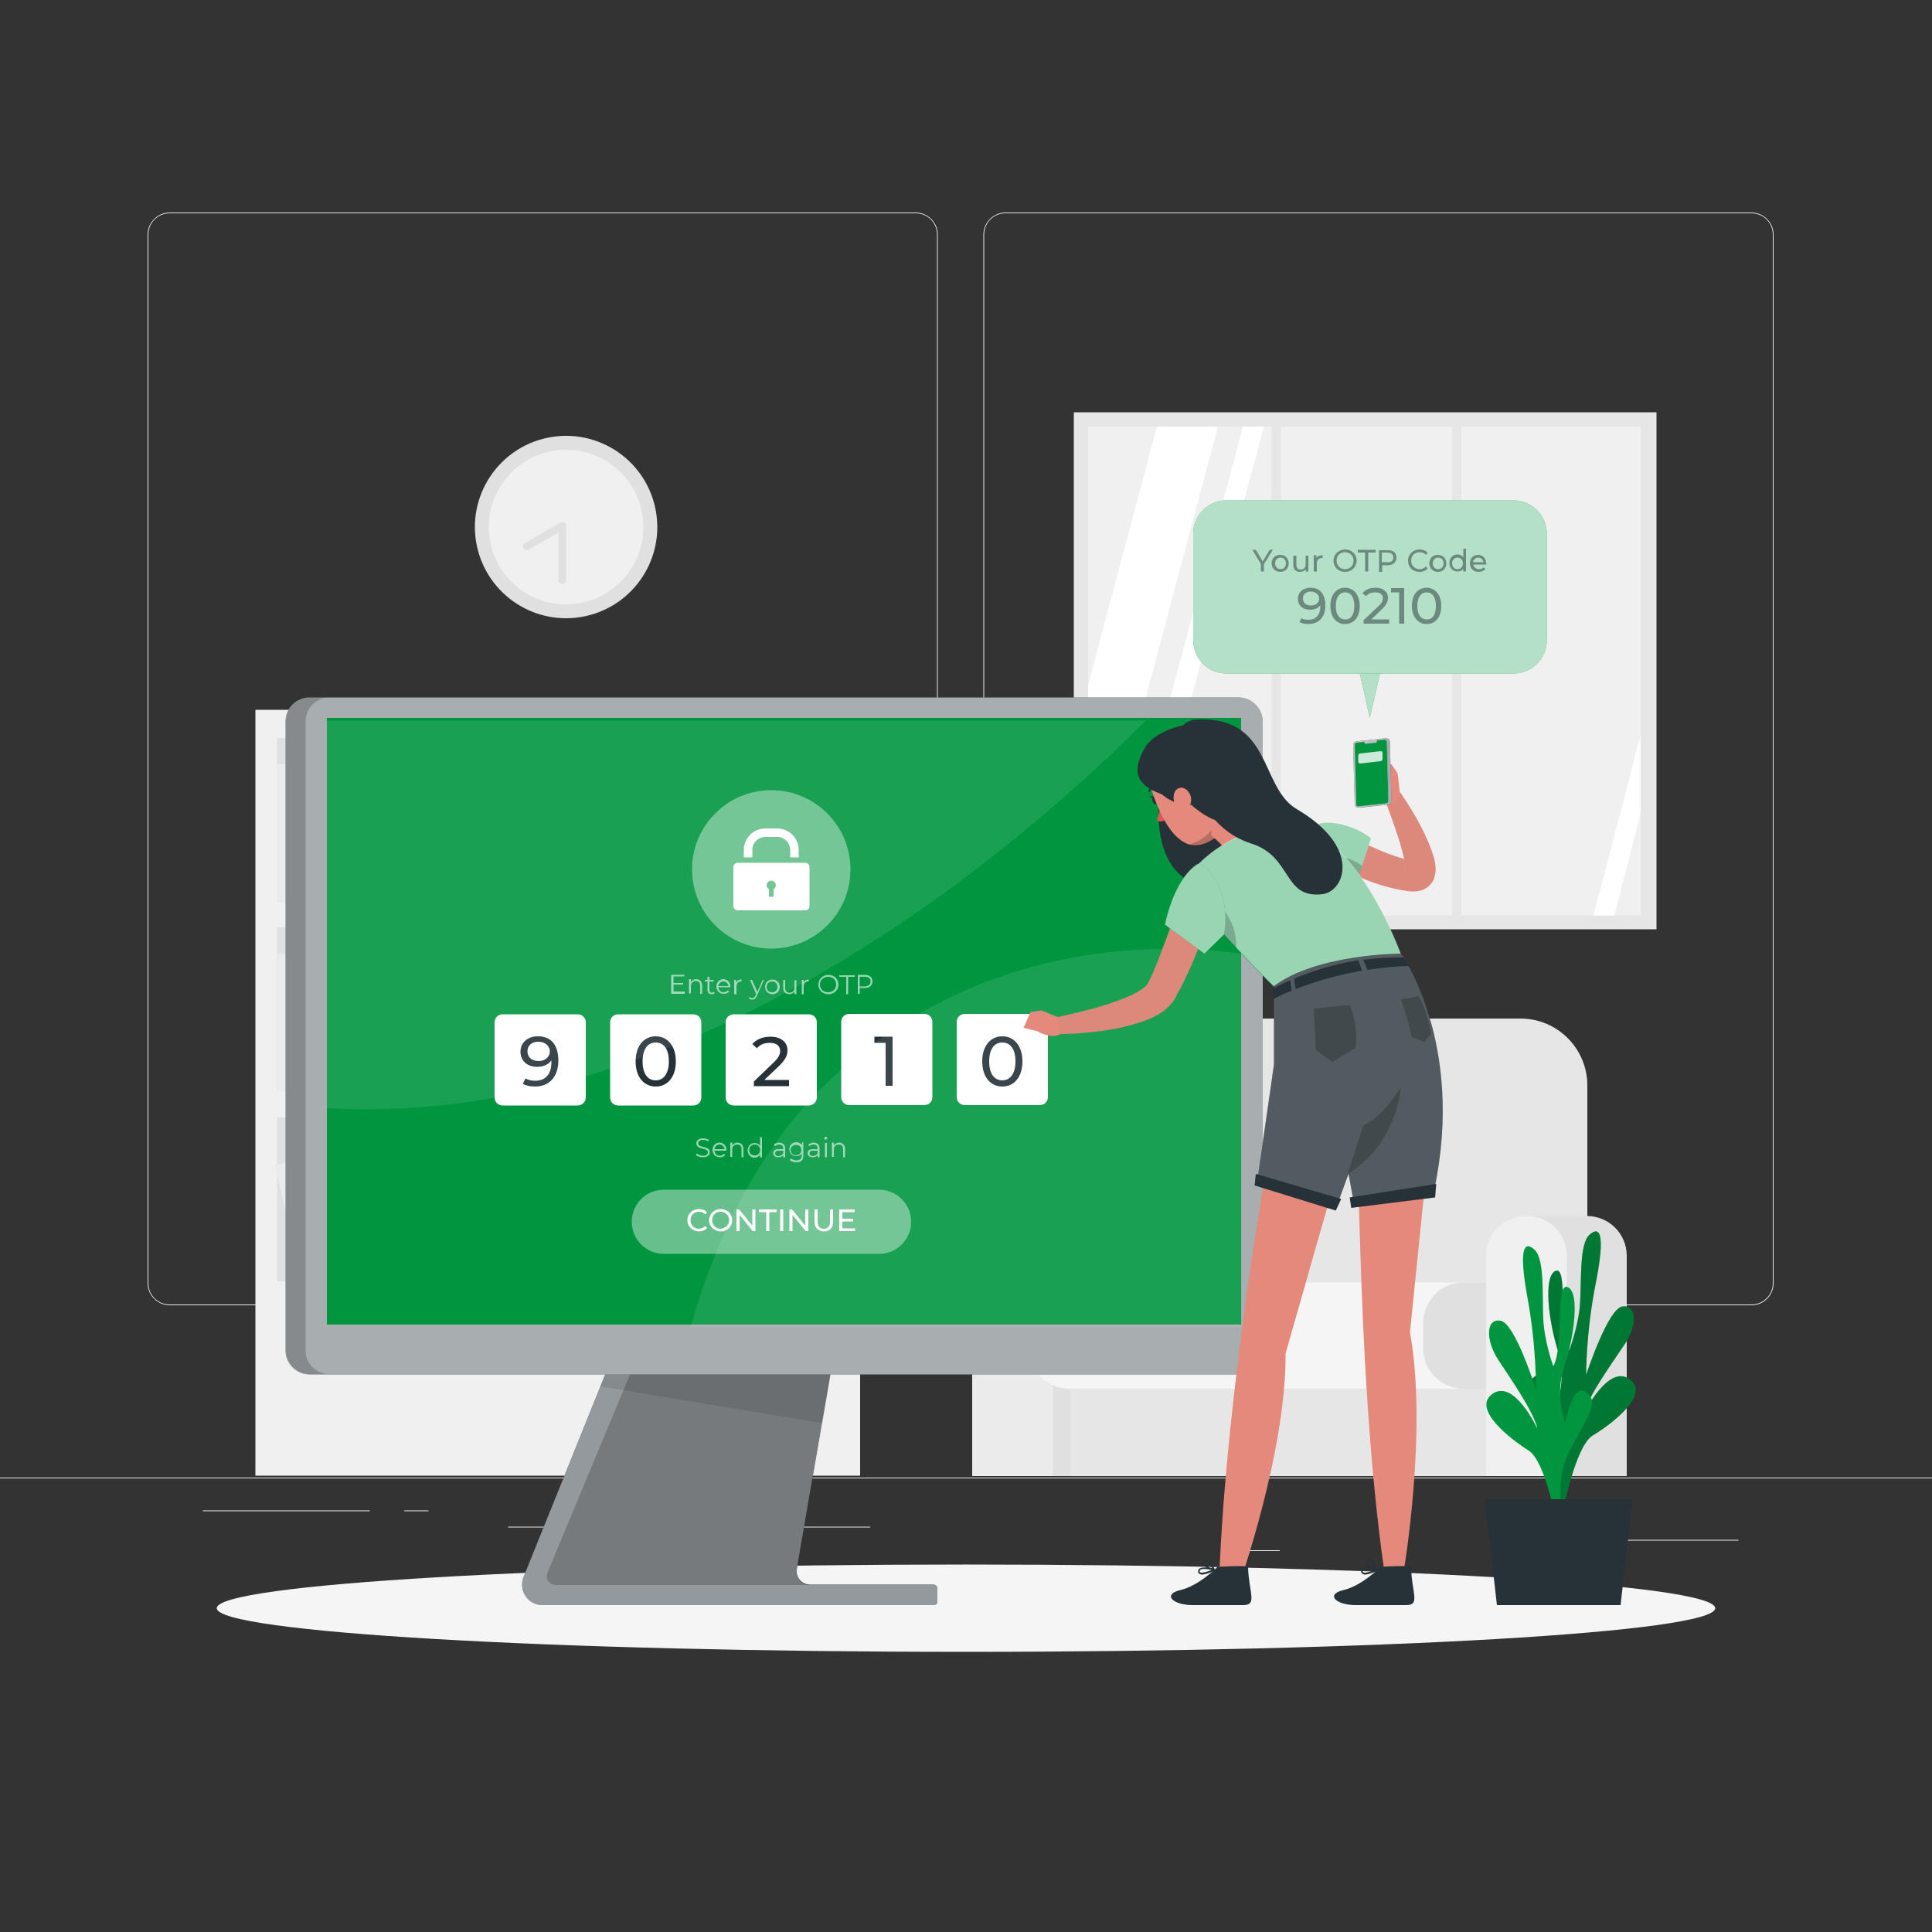 <svg width="500" height="500" fill="none" xmlns="http://www.w3.org/2000/svg"><rect width="100%" height="100%" fill="#333333" stroke="none"/><path d="M500 382.398H0v.2h500v-.2ZM449.9 398.5h-33.1v.2h33.1v-.2ZM331.2 401.203h-8.7v.2h8.7v-.2ZM415.8 389.203h-19.2v.2h19.2v-.2ZM95.7 390.898H52.5v.2h43.2v-.2ZM110.9 390.898h-6.3v.2h6.3v-.2ZM225.2 395.102h-93.7v.2h93.7v-.2ZM237 337.8H43.9c-3.1 0-5.7-2.6-5.7-5.7V60.7c0-3.1 2.6-5.7 5.7-5.7H237c3.1 0 5.7 2.6 5.7 5.7v271.4c0 3.1-2.5 5.7-5.7 5.7ZM43.9 55.2c-3 0-5.5 2.4-5.5 5.5v271.4c0 3 2.4 5.5 5.5 5.5H237c3 0 5.5-2.4 5.5-5.5V60.7c0-3-2.4-5.5-5.5-5.5H43.9ZM453.3 337.8H260.2c-3.1 0-5.7-2.6-5.7-5.7V60.7c0-3.1 2.6-5.7 5.7-5.7h193.1c3.1 0 5.7 2.6 5.7 5.7v271.4c0 3.1-2.5 5.7-5.7 5.7ZM260.2 55.2c-3 0-5.5 2.4-5.5 5.5v271.4c0 3 2.4 5.5 5.5 5.5h193.1c3 0 5.5-2.4 5.5-5.5V60.7c0-3-2.4-5.5-5.5-5.5H260.2Z" fill="#EBEBEB"/><path d="M222.6 183.703H66.1v198.2h156.5v-198.2Z" fill="#F0F0F0"/><path d="M217.2 191H71.7v42.4h145.5V191Z" fill="#E0E0E0"/><path d="M80 197.797h-8.3v35.5H80v-35.5ZM119.9 197.797h-8.3v35.5h8.3v-35.5ZM165.324 196.958l-8.179 1.409 6.027 34.985 8.18-1.409-6.028-34.985ZM90.2 202.5h-8.3v30.8h8.3v-30.8ZM109.2 202.5h-8.3v30.8h8.3v-30.8ZM157.2 202.5h-8.3v30.8h8.3v-30.8ZM130.762 201.473l-8.103 1.8 6.681 30.067 8.102-1.8-6.68-30.067ZM97.3 196.102h-4.1v37.3h4.1v-37.3ZM146.4 196.102h-4.1v37.3h4.1v-37.3Z" fill="#EBEBEB"/><path d="M71.627 282.398h145.5v-42.4h-145.5v42.4Z" fill="#E0E0E0"/><path d="M208.833 282.461h8.3v-35.5h-8.3v35.5ZM168.917 282.461h8.3v-35.5h-8.3v35.5ZM117.474 281.005l8.18 1.409 6.028-34.985-8.18-1.41-6.028 34.986ZM198.654 282.445h8.3v-30.8h-8.3v30.8ZM179.566 282.445h8.3v-30.8h-8.3v30.8ZM131.68 282.445h8.3v-30.8h-8.3v30.8ZM151.378 280.622l8.102 1.8 6.681-30.067-8.103-1.8-6.68 30.067ZM191.531 282.398h4.1v-37.3h-4.1v37.3ZM142.427 282.398h4.1v-37.3h-4.1v37.3ZM80 246.906h-8.3v35.5H80v-35.5ZM90.2 251.602h-8.3v30.8h8.3v-30.8ZM109.2 251.602h-8.3v30.8h8.3v-30.8ZM97.3 245.203h-4.1v37.3h4.1v-37.3Z" fill="#EBEBEB"/><path d="M217.2 289.203H71.7v42.4h145.5v-42.4Z" fill="#E0E0E0"/><path d="M163.5 296.008h-8.3v35.5h8.3v-35.5ZM208.822 295.177l-8.179 1.409 6.028 34.985 8.179-1.409-6.028-34.985ZM133.8 300.703h-8.3v30.8h8.3v-30.8ZM152.7 300.703h-8.3v30.8h8.3v-30.8ZM200.7 300.703h-8.3v30.8h8.3v-30.8ZM174.36 299.668l-8.102 1.801 6.68 30.067 8.103-1.801-6.681-30.067ZM140.8 294.305h-4.1v37.3h4.1v-37.3ZM190 294.305h-4.1v37.3h4.1v-37.3ZM113.72 295.177l-8.18 1.409 6.028 34.985 8.18-1.409-6.028-34.985ZM105.6 300.703h-8.3v30.8h8.3v-30.8ZM79.26 299.668l-8.103 1.801 6.68 30.067 8.103-1.801-6.68-30.067ZM94.9 294.305h-4.1v37.3h4.1v-37.3Z" fill="#EBEBEB"/><path d="M305.3 263.602h88.2c9.6 0 17.3 7.8 17.3 17.3v68.9H288v-68.8c0-9.6 7.7-17.4 17.3-17.4Z" fill="#E6E6E6"/><path d="M261.9 314.703h15.8c5.7 0 10.3 4.6 10.3 10.3v57h-36.4v-57c0-5.7 4.6-10.3 10.3-10.3Z" fill="#E0E0E0"/><path d="M261.9 314.703h.3c5.7 0 10.3 4.6 10.3 10.3v57h-20.9v-57c0-5.7 4.6-10.3 10.3-10.3Z" fill="#EBEBEB"/><path d="M398 355.805H276.9v26.2H398v-26.2Z" fill="#E6E6E6"/><path d="M276.7 331.898h116.8c5.8 0 10.5 4.7 10.5 10.5v6.5c0 5.8-4.7 10.5-10.5 10.5H276.7c-5.8 0-10.5-4.7-10.5-10.5v-6.5c.1-5.9 4.8-10.5 10.5-10.5Z" fill="#F5F5F5"/><path d="M378.8 331.898h14.5c5.8 0 10.5 4.7 10.5 10.5v6.5c0 5.8-4.7 10.5-10.5 10.5h-14.5c-5.8 0-10.5-4.7-10.5-10.5v-6.5c.1-5.9 4.7-10.5 10.5-10.5Z" fill="#E0E0E0"/><path d="M394.9 314.703h15.8c5.7 0 10.3 4.6 10.3 10.3v57h-36.4v-57c0-5.7 4.6-10.3 10.3-10.3Z" fill="#E0E0E0"/><path d="M394.9 314.703h.3c5.7 0 10.3 4.6 10.3 10.3v57h-20.9v-57c0-5.7 4.6-10.3 10.3-10.3Z" fill="#F0F0F0"/><path d="M150.285 159.693c12.866-2.088 21.603-14.21 19.515-27.076-2.088-12.866-14.211-21.603-27.076-19.515-12.866 2.088-21.603 14.211-19.515 27.076 2.088 12.866 14.21 21.603 27.076 19.515Z" fill="#E0E0E0"/><path d="M149.708 156.139c10.904-1.769 18.308-12.042 16.538-22.946-1.769-10.903-12.042-18.307-22.946-16.538-10.903 1.77-18.307 12.043-16.538 22.946 1.77 10.904 12.043 18.308 22.946 16.538Z" fill="#F0F0F0"/><path d="M145.5 150.102v-14l-9.2 5.3" fill="#F0F0F0"/><path d="M145.5 150.102v-14l-9.2 5.3" stroke="#E0E0E0" stroke-width="2" stroke-miterlimit="10" stroke-linecap="round" stroke-linejoin="round"/><path d="M428.7 106.703H277.9v133.8h150.8v-133.8Z" fill="#E6E6E6"/><path d="M424.6 110.406h-143v126.5h143v-126.5Z" fill="#F0F0F0"/><path d="m315.2 110.406-33.6 126.2v-59.3l17.8-66.9h15.8ZM327.1 110.406l-33.9 126.5h-5.4l33.9-126.5h5.4ZM424.6 190.203v20.2l-6.8 26.5h-5.4l12.2-46.7Z" fill="#fff"/><path d="M331.5 108.102h-2.4v131.6h2.4v-131.6ZM378.2 108.102h-2.4v131.6h2.4v-131.6Z" fill="#E6E6E6"/><path d="M250 427.498c107.088 0 193.9-5.059 193.9-11.3 0-6.24-86.812-11.3-193.9-11.3-107.088 0-193.9 5.06-193.9 11.3 0 6.241 86.812 11.3 193.9 11.3Z" fill="#F5F5F5"/><path d="M401.9 391.198s4.8-10.4-.7-20.6c-5.4-10.2-7-12.6-3.5-14.7 3.5-2.1 5 8.2 5 8.2s2.9-7.1.5-14.5-3.9-19.4-.6-20.7c3.3-1.3.6 15 3.5 20.6 0 0 2.4-6.2 2.8-12.1.4-5.9-.2-15.4 2.4-17.8 2.6-2.4 4.3-.7 1.7 12.4-2.6 13.1-2.5 23.8-2.5 23.8s5.6-17.2 9.4-17.7c3.8-.5 3.8 5.1.5 9.9-3.2 4.8-9.5 13.5-10.5 17.9 0 0 6.2-12.9 11.8-9 5.6 4-4.8 11.8-9.5 14.6-4.6 2.8-7.9 20.5-7.9 20.5l-2.4-.8Z" fill="#009640"/><path opacity=".2" d="M401.9 391.198s4.8-10.4-.7-20.6c-5.4-10.2-7-12.6-3.5-14.7 3.5-2.1 5 8.2 5 8.2s2.9-7.1.5-14.5-3.9-19.4-.6-20.7c3.3-1.3.6 15 3.5 20.6 0 0 2.4-6.2 2.8-12.1.4-5.9-.2-15.4 2.4-17.8 2.6-2.4 4.3-.7 1.7 12.4-2.6 13.1-2.5 23.8-2.5 23.8s5.6-17.2 9.4-17.7c3.8-.5 3.8 5.1.5 9.9-3.2 4.8-9.5 13.5-10.5 17.9 0 0 6.2-12.9 11.8-9 5.6 4-4.8 11.8-9.5 14.6-4.6 2.8-7.9 20.5-7.9 20.5l-2.4-.8Z" fill="#000"/><path d="M405.6 395.499s-4.6-10.4.9-20.6c5.5-10.1 7.2-12.5 3.7-14.7-3.4-2.1-5.1 8.1-5.1 8.1s-2.8-7.1-.3-14.5 4.2-19.4.9-20.7c-3.3-1.3-.8 15-3.7 20.5 0 0-2.3-6.2-2.6-12.2-.3-5.9.4-15.4-2.2-17.9-2.6-2.5-4.3-.8-1.9 12.3 2.4 13.1 2.2 23.8 2.2 23.8s-5.4-17.3-9.2-17.8c-3.8-.6-3.8 5-.7 9.9 3.2 4.9 9.3 13.6 10.3 18.1 0 0-6-13-11.6-9.1-5.6 3.9 4.7 11.8 9.3 14.7 4.6 2.9 7.6 20.6 7.6 20.6l2.4-.5Z" fill="#009640"/><path d="M384.3 388h38.2l-3.1 27.4h-32l-3.1-27.4ZM242.6 411v3.6c0 .4-.4.8-.8.8H140.4c-3.8 0-6.3-3.8-4.9-7.3l32.1-79.6 51.9.4-1.8 10.3-11.5 66.8c-.4 2.2 1.3 4.1 3.5 4.1h32c.5.1.9.4.9.9Z" fill="#263238"/><path opacity=".5" d="M242.6 411v3.6c0 .4-.4.8-.8.8H140.4c-3.8 0-6.3-3.8-4.9-7.3l19.9-49.3 12.2-30.3 51.9.4-1.8 10.3-5 29.1-6.5 37.8c-.4 2.2 1.3 4.1 3.5 4.1h32c.5 0 .9.3.9.8Z" fill="#fff"/><path opacity=".2" d="M209.8 410.203h-66c-1.7 0-2.8-1.7-2.1-3.2l28.2-67.8h47.9l-11.5 66.8c-.4 2.2 1.3 4.2 3.5 4.2Z" fill="#000"/><path opacity=".1" d="m219.5 328.9-1.7 10.3-5 29.1-57.4-9.5 12.2-30.3 51.9.4Z" fill="#000"/><path d="M320.5 180.5H80.1c-3.4 0-6.2 2.8-6.2 6.2v162.8c0 3.4 2.8 6.2 6.2 6.2h240.5c3.4 0 6.2-2.8 6.2-6.2V186.7c-.1-3.4-2.9-6.2-6.3-6.2Z" fill="#263238"/><path opacity=".6" d="M320.5 180.5H80.1c-3.4 0-6.2 2.8-6.2 6.2v162.8c0 3.4 2.8 6.2 6.2 6.2h240.5c3.4 0 6.2-2.8 6.2-6.2V186.7c-.1-3.4-2.9-6.2-6.3-6.2Z" fill="#fff"/><path opacity=".2" d="M85.2 355.6h-5.1c-3.4 0-6.1-2.8-6.1-6.1V186.7c0-3.4 2.8-6.2 6.1-6.2h5.1c-3.4 0-6.1 2.8-6.1 6.2v162.8c-.1 3.3 2.7 6.1 6.1 6.1Z" fill="#000"/><path d="M321.2 185.797H84.6v157h236.6v-157Z" fill="#009640"/><path opacity=".4" d="M199.6 245.5c11.322 0 20.5-9.178 20.5-20.5s-9.178-20.5-20.5-20.5-20.5 9.178-20.5 20.5 9.178 20.5 20.5 20.5Z" fill="#fff"/><path d="M194.7 221.898v-1.9c0-1.9 1.5-3.4 3.4-3.4h3c1.9 0 3.4 1.5 3.4 3.4v1.9h2.2v-1.9c0-3.1-2.5-5.6-5.6-5.6h-3c-3.1 0-5.6 2.5-5.6 5.6v1.9h2.2ZM189.8 224.397v10.1c0 .6.5 1.1 1.1 1.1h17.5c.6 0 1.1-.5 1.1-1.1v-10.1c0-.6-.5-1.1-1.1-1.1h-17.5c-.6 0-1.1.5-1.1 1.1Zm10.4 5.7v2H199v-2c-.4-.2-.6-.6-.6-1 0-.7.6-1.2 1.2-1.2.7 0 1.2.6 1.2 1.2 0 .4-.2.8-.6 1ZM149.5 286.1h-19.4c-1.2 0-2.1-.9-2.1-2.1v-19.4c0-1.2.9-2.1 2.1-2.1h19.4c1.2 0 2.1.9 2.1 2.1V284c0 1.2-1 2.1-2.1 2.1ZM179.4 286.1H160c-1.2 0-2.1-.9-2.1-2.1v-19.4c0-1.2.9-2.1 2.1-2.1h19.4c1.2 0 2.1.9 2.1 2.1V284c0 1.2-.9 2.1-2.1 2.1ZM209.3 286.1h-19.4c-1.2 0-2.1-.9-2.1-2.1v-19.4c0-1.2.9-2.1 2.1-2.1h19.4c1.2 0 2.1.9 2.1 2.1V284c0 1.1-.9 2.1-2.1 2.1ZM239.2 285.998h-19.4c-1.2 0-2.1-.9-2.1-2.1v-19.4c0-1.2.9-2.1 2.1-2.1h19.4c1.2 0 2.1.9 2.1 2.1v19.4c0 1.2-.9 2.1-2.1 2.1ZM269.1 285.998h-19.4c-1.2 0-2.1-.9-2.1-2.1v-19.4c0-1.2.9-2.1 2.1-2.1h19.4c1.2 0 2.1.9 2.1 2.1v19.4c0 1.2-.9 2.1-2.1 2.1Z" fill="#fff"/><path d="M254.2 274.695c0-4.1 2.2-6.5 5.2-6.5s5.2 2.4 5.2 6.5-2.2 6.5-5.2 6.5-5.2-2.4-5.2-6.5Zm8.6 0c0-3.3-1.4-4.9-3.4-4.9s-3.4 1.6-3.4 4.9c0 3.3 1.4 4.9 3.4 4.9s3.4-1.7 3.4-4.9ZM144.5 274.495c0 4.3-2.5 6.7-6 6.7-1.2 0-2.3-.2-3.2-.7l.7-1.4c.7.4 1.5.6 2.5.6 2.6 0 4.2-1.6 4.2-4.8v-.5c-.7 1.1-2.1 1.7-3.7 1.7-2.5 0-4.3-1.5-4.3-3.9 0-2.5 2-4 4.5-4 3.4 0 5.3 2.2 5.3 6.3Zm-2.2-2.4c0-1.3-1.1-2.5-3-2.5-1.7 0-2.8 1-2.8 2.5s1.1 2.5 2.9 2.5c1.7 0 2.9-1.1 2.9-2.5ZM164.5 274.695c0-4.1 2.2-6.5 5.2-6.5s5.2 2.4 5.2 6.5-2.2 6.5-5.2 6.5-5.2-2.4-5.2-6.5Zm8.6 0c0-3.3-1.4-4.9-3.4-4.9s-3.4 1.6-3.4 4.9c0 3.3 1.4 4.9 3.4 4.9s3.4-1.7 3.4-4.9ZM204.2 279.497v1.6h-9.1v-1.2l5.2-5c1.3-1.3 1.6-2.1 1.6-2.9 0-1.3-.9-2.1-2.7-2.1-1.4 0-2.5.4-3.3 1.4l-1.2-1.1c1-1.2 2.7-1.9 4.7-1.9 2.7 0 4.4 1.4 4.4 3.5 0 1.2-.4 2.3-2.1 4l-3.9 3.7h6.4ZM231 268.297v12.7h-1.8v-11.1h-2.9v-1.6h4.7Z" fill="#263238"/><g opacity=".6" fill="#fff"><path d="M177.2 256.797v.4h-3.5v-4.9h3.4v.4h-2.8v1.7h2.5v.4h-2.5v1.8h2.9v.2ZM181.7 255.098v2.1h-.5v-2.1c0-.8-.4-1.2-1.1-1.2-.8 0-1.3.5-1.3 1.3v1.9h-.5v-3.7h.5v.7c.3-.4.8-.7 1.4-.7.9.1 1.5.6 1.5 1.7ZM185 256.997c-.2.2-.5.3-.8.3-.7 0-1.1-.4-1.1-1.1v-2.2h-.7v-.4h.7v-.8h.5v.8h1.1v.4h-1.1v2.2c0 .4.2.7.6.7.2 0 .4-.1.5-.2l.3.3ZM189 255.498h-3.1c.1.8.6 1.3 1.4 1.3.4 0 .8-.2 1.1-.5l.3.3c-.3.4-.8.6-1.4.6-1.1 0-1.9-.8-1.9-1.9 0-1.1.8-1.9 1.8-1.9s1.8.8 1.8 1.9v.2Zm-3.1-.3h2.6c-.1-.7-.6-1.2-1.3-1.2-.7 0-1.2.5-1.3 1.2ZM191.9 253.5v.5h-.1c-.8 0-1.2.5-1.2 1.4v1.9h-.6v-3.7h.5v.7c.2-.5.7-.8 1.4-.8ZM197.7 253.594l-1.8 4.1c-.3.7-.7 1-1.2 1-.3 0-.7-.1-.9-.3l.2-.4c.2.2.4.3.7.3.3 0 .6-.2.8-.6l.2-.4-1.6-3.7h.5l1.4 3.1 1.4-3.1h.3ZM198 255.4c0-1.1.8-1.9 1.9-1.9 1.1 0 1.9.8 1.9 1.9 0 1.1-.8 1.9-1.9 1.9-1.1 0-1.9-.8-1.9-1.9Zm3.2 0c0-.9-.6-1.4-1.4-1.4-.8 0-1.4.6-1.4 1.4 0 .9.6 1.4 1.4 1.4.8 0 1.4-.5 1.4-1.4ZM206.1 253.594v3.7h-.5v-.7c-.3.4-.7.7-1.3.7-.9 0-1.6-.5-1.6-1.6v-2.1h.5v2.1c0 .8.4 1.2 1.1 1.2.8 0 1.3-.5 1.3-1.3v-1.9h.5v-.1ZM209.3 253.5v.5h-.1c-.8 0-1.2.5-1.2 1.4v1.9h-.5v-3.7h.5v.7c.2-.5.6-.8 1.3-.8ZM211.8 254.797c0-1.4 1.1-2.5 2.6-2.5s2.6 1.1 2.6 2.5-1.1 2.5-2.6 2.5c-1.6 0-2.6-1.1-2.6-2.5Zm4.6 0c0-1.2-.9-2-2.1-2-1.2 0-2.1.9-2.1 2 0 1.2.9 2 2.1 2 1.2 0 2.1-.8 2.1-2ZM218.9 252.798h-1.7v-.4h4v.4h-1.7v4.5h-.5v-4.5h-.1ZM225.8 253.997c0 1-.8 1.7-2 1.7h-1.3v1.5h-.5v-4.9h1.8c1.3 0 2 .7 2 1.7Zm-.5 0c0-.8-.5-1.2-1.5-1.2h-1.3v2.5h1.3c1-.1 1.5-.5 1.5-1.3Z"/></g><g opacity=".6" fill="#fff"><path d="m180.1 298.902.2-.4c.4.3 1 .6 1.6.6.9 0 1.3-.4 1.3-.9 0-1.3-3-.5-3-2.3 0-.7.6-1.3 1.8-1.3.6 0 1.1.2 1.5.4l-.2.4c-.4-.3-.9-.4-1.3-.4-.9 0-1.3.4-1.3.9 0 1.3 3 .5 3 2.3 0 .7-.6 1.3-1.8 1.3-.7 0-1.4-.2-1.8-.6ZM188 297.803h-3.1c.1.8.6 1.3 1.4 1.3.4 0 .8-.2 1.1-.5l.3.3c-.3.4-.8.6-1.4.6-1.1 0-1.9-.8-1.9-1.9 0-1.1.8-1.9 1.8-1.9s1.8.8 1.8 1.9v.2Zm-3.1-.4h2.6c-.1-.7-.6-1.2-1.3-1.2-.7 0-1.2.5-1.3 1.2ZM192.4 297.403v2.1h-.5v-2.1c0-.8-.4-1.2-1.1-1.2-.8 0-1.3.5-1.3 1.3v1.9h-.5v-3.7h.5v.7c.3-.4.8-.7 1.4-.7.9.1 1.5.6 1.5 1.7ZM197.2 294.305v5.2h-.5v-.7c-.3.5-.8.8-1.4.8-1.1 0-1.8-.8-1.8-1.9 0-1.1.8-1.9 1.8-1.9.6 0 1.1.3 1.4.7v-2.2h.5Zm-.5 3.3c0-.9-.6-1.4-1.4-1.4-.8 0-1.4.6-1.4 1.4 0 .9.6 1.4 1.4 1.4.8.1 1.4-.5 1.4-1.4ZM203.2 297.203v2.3h-.5v-.6c-.2.4-.7.6-1.3.6-.8 0-1.3-.4-1.3-1.1 0-.6.4-1 1.4-1h1.2v-.2c0-.6-.4-1-1-1-.5 0-.9.2-1.2.4l-.2-.4c.4-.3.9-.5 1.5-.5.8.1 1.4.6 1.4 1.5Zm-.5 1.2v-.6h-1.2c-.7 0-.9.3-.9.7 0 .4.3.7.9.7.5-.1 1-.3 1.2-.8ZM207.9 295.802v3.2c0 1.3-.6 1.8-1.8 1.8-.7 0-1.3-.2-1.7-.6l.3-.4c.4.3.9.5 1.4.5.9 0 1.4-.4 1.4-1.3v-.5c-.3.5-.8.7-1.4.7-1.1 0-1.8-.7-1.8-1.8s.8-1.8 1.8-1.8c.6 0 1.1.3 1.5.7v-.7h.3v.2Zm-.5 1.8c0-.8-.6-1.3-1.4-1.3-.8 0-1.4.5-1.4 1.3s.6 1.4 1.4 1.4c.8 0 1.4-.6 1.4-1.4ZM212.1 297.203v2.3h-.5v-.6c-.2.4-.7.6-1.3.6-.8 0-1.3-.4-1.3-1.1 0-.6.4-1 1.4-1h1.2v-.2c0-.6-.4-1-1-1-.5 0-.9.2-1.2.4l-.2-.4c.4-.3.9-.5 1.5-.5.9.1 1.4.6 1.4 1.5Zm-.5 1.2v-.6h-1.2c-.7 0-.9.3-.9.7 0 .4.3.7.9.7.6-.1 1-.3 1.2-.8ZM213.3 294.603c0-.2.2-.4.4-.4s.4.2.4.3c0 .2-.2.4-.4.4-.2.1-.4-.1-.4-.3Zm.2 1.2h.5v3.7h-.5v-3.7ZM218.7 297.403v2.1h-.5v-2.1c0-.8-.4-1.2-1.1-1.2-.8 0-1.3.5-1.3 1.3v1.9h-.5v-3.7h.5v.7c.3-.4.8-.7 1.4-.7.9.1 1.5.6 1.5 1.7Z"/></g><path opacity=".4" d="M227.5 324.498h-55.7c-4.6 0-8.3-3.7-8.3-8.3 0-4.6 3.7-8.3 8.3-8.3h55.7c4.6 0 8.3 3.7 8.3 8.3 0 4.6-3.7 8.3-8.3 8.3Z" fill="#fff"/><path d="M177.9 315.798c0-1.7 1.3-2.9 3-2.9.9 0 1.6.3 2.1.9l-.5.5c-.4-.5-1-.7-1.6-.7-1.3 0-2.2.9-2.2 2.2 0 1.2.9 2.2 2.2 2.2.6 0 1.1-.2 1.6-.7l.5.5c-.5.6-1.3.9-2.1.9-1.8-.1-3-1.3-3-2.9ZM183.5 315.798c0-1.6 1.3-2.9 3-2.9s3 1.2 3 2.9c0 1.6-1.3 2.9-3 2.9-1.7-.1-3-1.3-3-2.9Zm5.2 0c0-1.2-.9-2.2-2.2-2.2-1.3 0-2.2.9-2.2 2.2 0 1.2.9 2.2 2.2 2.2 1.2-.1 2.2-1 2.2-2.2ZM195.5 313v5.6h-.7l-3.4-4.2v4.2h-.8V313h.7l3.4 4.2V313h.8ZM198.3 313.7h-1.9v-.7h4.6v.7h-1.9v4.9h-.8v-4.9ZM201.9 313h.8v5.6h-.8V313ZM209.2 313v5.6h-.7l-3.4-4.2v4.2h-.8V313h.7l3.4 4.2V313h.8ZM210.8 316.1V313h.8v3.2c0 1.2.6 1.8 1.6 1.8s1.6-.6 1.6-1.8V313h.8v3.2c0 1.6-.9 2.5-2.4 2.5-1.5-.1-2.4-.9-2.4-2.6ZM221.3 317.9v.7h-4.1V313h4v.7H218v1.7h2.8v.7H218v1.8h3.3Z" fill="#fff"/><path opacity=".1" d="M296.5 186.5c-32.7 32.8-116.7 105.7-211.9 100.3V186.5h211.9ZM321.1 246.803v96.7H178.7c5.5-19.5 16.4-46.3 37.6-65.4 38.1-34.4 82.3-34.3 104.8-31.3Z" fill="#fff"/><path d="m351.2 171.102 3.3 14.7 3.4-14.7h-6.7Z" fill="#009640"/><path opacity=".7" d="m351.2 171.102 3.3 14.7 3.4-14.7h-6.7Z" fill="#fff"/><path d="M391.7 174.3h-74.3c-4.7 0-8.6-3.8-8.6-8.6v-27.6c0-4.7 3.8-8.6 8.6-8.6h74.3c4.7 0 8.6 3.8 8.6 8.6v27.6c0 4.8-3.9 8.6-8.6 8.6Z" fill="#009640"/><path opacity=".7" d="M391.7 174.3h-74.3c-4.7 0-8.6-3.8-8.6-8.6v-27.6c0-4.7 3.8-8.6 8.6-8.6h74.3c4.7 0 8.6 3.8 8.6 8.6v27.6c0 4.8-3.9 8.6-8.6 8.6Z" fill="#fff"/><g opacity=".5" fill="#263238"><path d="M327.1 145.997v1.9h-.8v-2l-2.2-3.6h.9l1.8 3 1.8-3h.8l-2.3 3.7ZM329.1 145.802c0-1.3.9-2.2 2.2-2.2 1.3 0 2.2.9 2.2 2.2 0 1.3-.9 2.2-2.2 2.2-1.2 0-2.2-.9-2.2-2.2Zm3.7 0c0-.9-.6-1.5-1.4-1.5-.8 0-1.4.6-1.4 1.5s.6 1.5 1.4 1.5c.8 0 1.4-.6 1.4-1.5ZM338.6 143.703v4.2h-.7v-.6c-.3.4-.8.7-1.4.7-1.1 0-1.8-.6-1.8-1.8v-2.4h.8v2.4c0 .8.4 1.2 1.1 1.2.8 0 1.3-.5 1.3-1.4v-2.2h.7v-.1ZM342.3 143.703v.7h-.2c-.8 0-1.3.5-1.3 1.4v2.1h-.8v-4.2h.7v.7c.3-.5.9-.7 1.6-.7ZM345.1 145.103c0-1.6 1.3-2.9 3-2.9s3 1.2 3 2.9c0 1.6-1.3 2.9-3 2.9s-3-1.2-3-2.9Zm5.2 0c0-1.2-.9-2.2-2.2-2.2-1.3 0-2.2.9-2.2 2.2 0 1.2.9 2.2 2.2 2.2 1.2 0 2.2-.9 2.2-2.2ZM353.3 142.997h-1.9v-.7h4.6v.7h-1.9v4.9h-.8v-4.9ZM361.4 144.299c0 1.2-.9 2-2.3 2h-1.4v1.7h-.8v-5.6h2.2c1.4-.1 2.3.7 2.3 1.9Zm-.8 0c0-.8-.5-1.3-1.6-1.3h-1.4v2.5h1.4c1.1.1 1.6-.4 1.6-1.2ZM364.4 145.103c0-1.7 1.3-2.9 3-2.9.9 0 1.6.3 2.1.9l-.5.5c-.4-.5-1-.7-1.6-.7-1.3 0-2.2.9-2.2 2.2 0 1.2.9 2.2 2.2 2.2.6 0 1.1-.2 1.6-.7l.5.5c-.5.6-1.3.9-2.1.9-1.8 0-3-1.2-3-2.9ZM369.9 145.802c0-1.3.9-2.2 2.2-2.2 1.3 0 2.2.9 2.2 2.2 0 1.3-.9 2.2-2.2 2.2-1.2 0-2.2-.9-2.2-2.2Zm3.7 0c0-.9-.6-1.5-1.4-1.5-.8 0-1.4.6-1.4 1.5s.6 1.5 1.4 1.5c.8 0 1.4-.6 1.4-1.5ZM379.4 142v5.9h-.7v-.7c-.3.5-.9.7-1.5.7-1.2 0-2.1-.9-2.1-2.2 0-1.3.9-2.2 2.1-2.2.6 0 1.1.2 1.5.7V142h.7Zm-.8 3.8c0-.9-.6-1.5-1.4-1.5-.8 0-1.4.6-1.4 1.5s.6 1.5 1.4 1.5c.8 0 1.4-.6 1.4-1.5ZM384.7 146.102h-3.4c.1.7.7 1.2 1.5 1.2.5 0 .9-.2 1.2-.5l.4.5c-.4.4-1 .7-1.7.7-1.4 0-2.3-.9-2.3-2.2 0-1.3.9-2.2 2.1-2.2 1.2 0 2.1.9 2.1 2.2.1.1.1.2.1.3Zm-3.5-.6h2.7c-.1-.7-.6-1.2-1.4-1.2-.6 0-1.2.5-1.3 1.2Z"/></g><g opacity=".5" fill="#263238"><path d="M343 156.702c0 3.1-1.8 4.8-4.4 4.8-.9 0-1.7-.2-2.3-.5l.5-1c.5.3 1.1.4 1.8.4 1.9 0 3.1-1.2 3.1-3.5v-.3c-.5.8-1.5 1.2-2.7 1.2-1.8 0-3.1-1.1-3.1-2.8 0-1.8 1.4-2.9 3.3-2.9 2.4 0 3.8 1.7 3.8 4.6Zm-1.6-1.8c0-.9-.8-1.8-2.2-1.8-1.2 0-2 .7-2 1.8s.8 1.8 2.1 1.8c1.2 0 2.1-.7 2.1-1.8ZM344.3 156.802c0-3 1.6-4.7 3.8-4.7 2.1 0 3.8 1.7 3.8 4.7s-1.6 4.7-3.8 4.7c-2.2 0-3.8-1.7-3.8-4.7Zm6.2 0c0-2.4-1-3.5-2.4-3.5s-2.4 1.2-2.4 3.5c0 2.4 1 3.5 2.4 3.5 1.4.1 2.4-1.1 2.4-3.5ZM359.5 160.302v1.1h-6.6v-.9l3.8-3.6c1-.9 1.2-1.5 1.2-2.1 0-.9-.7-1.5-2-1.5-1 0-1.8.3-2.4 1l-.9-.8c.7-.9 1.9-1.4 3.4-1.4 1.9 0 3.2 1 3.2 2.6 0 .9-.3 1.7-1.5 2.9l-2.8 2.7h4.6ZM363.4 152.203v9.2h-1.3v-8.1H360v-1.1h3.4ZM365.4 156.802c0-3 1.6-4.7 3.8-4.7 2.1 0 3.8 1.7 3.8 4.7s-1.6 4.7-3.8 4.7c-2.1 0-3.8-1.7-3.8-4.7Zm6.2 0c0-2.4-1-3.5-2.4-3.5s-2.4 1.2-2.4 3.5c0 2.4 1 3.5 2.4 3.5 1.4.1 2.4-1.1 2.4-3.5Z"/></g><path d="m346.3 214.102 1 .7 1.1.7c.8.5 1.6.9 2.3 1.4 1.6.9 3.2 1.8 4.9 2.5 3.3 1.5 6.7 2.7 10.2 3.5H366.1h-.2c-.2 0-.7.1-1.2.4-.5.3-.9.8-1 1.1-.1.3-.1.5-.1.5 0 .1.1-.2.1-.5s0-.7-.1-1.1c-.3-1.6-.8-3.4-1.3-5.2-1.1-3.6-2.5-7.3-3.8-10.9l3.9-2.1c2.3 3.3 4.4 6.8 6.2 10.5.9 1.9 1.7 3.8 2.4 6 .2.6.3 1.2.4 1.8.1.7.2 1.4.1 2.4-.1.5-.2 1.1-.5 1.9-.3.7-1 1.6-2 2.2-1 .6-1.9.7-2.6.8h-1.5c-4.3-.6-8.4-1.7-12.3-3.4-1.9-.8-3.9-1.7-5.7-2.7-.9-.5-1.8-1.1-2.7-1.6-.4-.3-.9-.6-1.3-.9-.5-.3-.9-.6-1.4-1l4.8-7Z" fill="#DC897C"/><path d="M345.2 213c5.8.7 9.6 3.9 9.6 3.9l-4 12.4c0-.1-19.4-17.9-5.6-16.3Z" fill="#009640"/><path opacity=".6" d="M345.2 223.398c2.8 3.2 5.6 5.8 5.6 5.8l1.7-5.1 2.4-7.3s-3.9-3.3-9.6-3.9c-8.6-.9-4.5 5.5-.1 10.5Z" fill="#fff"/><path opacity=".2" d="M345.2 223.397c2.8 3.2 5.6 5.8 5.6 5.8l1.7-5.1c-3.5-2.7-7.3-2.5-7.3-2.5-.1.6-.1 1.2 0 1.8Z" fill="#000"/><path d="M302 194.695s-9.3 30.9 10.3 35.1c19.6 4.1 21.6-10.1 21.6-10.1s-16-24.4-31.9-25Z" fill="#263238"/><path d="M297.4 204.697s1-1.8 2.7-1.9" stroke="#263238" stroke-width=".482" stroke-miterlimit="10" stroke-linecap="round" stroke-linejoin="round"/><path d="M300.2 208.797s-.2 2.1-.8 3.5c0 0 .9.7 2 0l-1.2-3.5Z" fill="#DE5753"/><path d="M298.3 207.393c.2.5.7.9 1 .7.4-.1.5-.7.3-1.2s-.7-.9-1-.7c-.4.1-.5.7-.3 1.2Z" fill="#263238"/><path d="M298.8 206.094h-1.4s1 .8 1.4 0Z" fill="#263238"/><path d="M318.2 212.594c0 .1-.1.2-.1.2-.1.2-.2.3-.3.5-.6 1-1.3 2-2.3 2.8-3 2.4-5.6 3.1-7.9 2.4-.1 0-.2-.1-.3-.1-3.4-1.4-6-5.4-8.1-10.7-1-2.4-1.6-4.7-1.7-6.6v-.4c-.1-2.7.9-4.9 3.2-6.8.8-.6 1.8-1.2 2.9-1.8 9.9-4.8 19.6 11.1 14.6 20.5Z" fill="#E4897B"/><path opacity=".2" d="M317.8 213.398c-.6 1-1.3 2-2.3 2.8-3 2.4-5.6 3.1-7.9 2.4 1.8-.5 4-1.5 5.7-3.5 1.1-1.3 2.7-1.7 4.5-1.7Z" fill="#000"/><path d="M297.4 201.097s2.8 7.3 10.9 7.2c0 0 6.4 6 10.7 4.1 5.9-2.6 7.1-13.2 1.1-20.7-7.7-9.7-24.6-2.7-22.7 9.4Z" fill="#263238"/><path d="M304 207.798c-.5-1.1-.5-3.4 1.3-3.9 1.9-.6 5 3.3 1.1 6.4-.6.4-1.3-.2-2.4-2.5Z" fill="#E4897B"/><path d="M306.2 187.697s-7.6 1.5-10 6c-2.9 5.2-3 9.3 4.6 11.9 0 0 9.6-9 13.7-10s7.4-1.2 7.4-1.2c-2.8-7.9-12.7-10-15.7-6.7Z" fill="#263238"/><path d="M313.5 216.3s5.2 3.6 6.6 9.5l16.2-9.5s-12.7-2.9-14.9-7.8c0 .1-8.5 1.1-7.9 7.8Z" fill="#E4897B"/><path d="M329.6 255.299s-21-20.6-23.3-27.1c0 0 8.8-13.8 26.5-14.3 17.7-.6 29.7 33 29.7 33l-32.9 8.4Z" fill="#009640"/><path opacity=".6" d="m362.5 246.801-32.9 8.4s-4.6-4.5-9.7-10c-1.6-1.7-3.2-3.5-4.8-5.3-4.2-4.7-7.9-9.4-8.7-11.9 0 0 8.8-13.8 26.5-14.3 17.6-.5 29.6 33.1 29.6 33.1Z" fill="#fff"/><path d="M310 204.699s3.1 10.2 13.8 13.6c10.8 3.4 8.1 14.4 18.5 13.1 5.6-.7 10.3-12-6.7-22-9.9-5.8-6.1-24.9-27.2-23.1 0 0 4.4 13.1 1.6 18.4Z" fill="#263238"/><path d="m320.5 410.7-5-1.1c.8-25 4.4-55.2 7.6-77.9.5-3.6 1-6.9 1.5-10.1.2-1.5.4-2.9.7-4.3 1-6.8 1.9-12.2 2.5-15.5.4-2.4.6-3.8.6-3.8l18 4.4-1.3 4.5-4.3 15-.5 1.7-2.8 9.9-4.8 16.8c.2 25.5-12.2 60.4-12.2 60.4ZM363.3 406.5l-5.1-.3c-3.9-26.9-5.5-60.5-6.2-83.9-.1-3.6-.2-7-.3-10.1v-.5c-.1-6.1-.2-10.9-.2-14V294l18.5 1.2-.8 7.7-1.2 11.3-.2 2.2-.8 7.7-2.1 20.7c4.6 25.2-1.6 61.7-1.6 61.7Z" fill="#E4897B"/><path d="M365.2 405.6c0-.6-7.9-.1-7.9-.1s-4.8 4.9-9.6 6c-4.7 1.1-2.1 3.9 3.2 3.9h13c3.8 0 1.4-3.2 1.3-9.8Z" fill="#263238"/><path d="M352.5 407.198c-.2-.1-.3-.4-.2-.8.1-.2.2-.4.4-.5.4-.2 1.1-.3 1.8-.2-.6-.3-1.2-.8-1.2-1.2 0-.3.2-.5.5-.7.3-.2.7-.2 1 0 1.1.4 1.7 2.3 1.8 2.4v.2l-.1.1c-.4.2-2.2 1-3.3 1-.3-.1-.6-.1-.7-.3Zm.4-1c-.1.1-.2.2-.2.3-.1.3 0 .4.1.4.4.3 1.8-.1 3-.6-1-.2-2.3-.4-2.9-.1Zm1-2c-.1.1-.3.2-.3.3 0 .4 1.1 1 2.3 1.4-.3-.6-.8-1.5-1.4-1.7-.1 0-.2-.1-.3-.1 0 0-.2.1-.3.1ZM323 405.6c0-.6-7.9-.1-7.9-.1s-4.8 4.9-9.6 6c-4.7 1.1-2.1 3.9 3.2 3.9h13c3.8 0 1.5-3.2 1.3-9.8Z" fill="#263238"/><path d="M310.3 407.198c-.2-.1-.3-.4-.2-.8.1-.2.2-.4.4-.5.4-.2 1.1-.3 1.8-.2-.6-.3-1.2-.8-1.2-1.2 0-.3.2-.5.5-.7.3-.2.7-.2 1 0 1.1.4 1.7 2.3 1.8 2.4v.2l-.1.1c-.4.2-2.2 1-3.3 1-.3-.1-.6-.1-.7-.3Zm.4-1c-.1.1-.2.2-.2.3-.1.3 0 .4.1.4.4.3 1.8-.1 3-.6-1-.2-2.3-.4-2.9-.1Zm1-2c-.1.1-.3.2-.3.3 0 .4 1.1 1 2.3 1.4-.3-.6-.8-1.5-1.4-1.7-.1 0-.2-.1-.3-.1 0 0-.1.1-.3.1ZM325.4 305.497l4.3-30v-20.3c11.2-8.4 32.9-8.4 32.9-8.4s16.6 23.1 8.6 61l-20.9 3.1-1.3-7.1-2.6 7.1-21-5.4Z" fill="#263238"/><path opacity=".2" d="m325.4 305.497 4.3-30v-20.3c11.2-8.4 32.9-8.4 32.9-8.4s16.6 23.1 8.6 61l-20.9 3.1-1.3-7.1-2.6 7.1-21-5.4Z" fill="#fff"/><path opacity=".2" d="m348.8 303.802 4-12.5s4.2-1.3 9.6-9.7c.1.1-.8 14.3-13.6 22.2ZM339.9 261.002l9.4-.9s2.3 4.5 1.5 11.1l-6 3.6-4.3-3.1c0 .1-.2-7.9-.6-10.7ZM362.5 258.697s1.7 4 2.8 9.6l3.3 1.4 1.8-2.2s-1.2-6.5-3.3-9.7l-4.6.9Z" fill="#000"/><path d="m325 303.797 22.1 6.5-1.4 3-21-6.5.3-3ZM349.3 309.898l.4 2.7 21.7-2.7.3-3.5-22.4 3.5ZM353.9 251.001c6.4-1 10.7-1 10.7-1l-1.3-2.2c-3.6-.1-7.2.2-10.5.6l1.1 2.6ZM333.9 253.703c-2.9 1.2-4.5 2.2-4.5 2.2v2.7c1.6-.8 3.2-1.6 4.9-2.2l-.4-2.7ZM335.3 256c6.2-2.5 12.2-3.9 17.2-4.8l-1-2.7c-6.8 1.1-12.7 3.1-16.6 4.8l.4 2.7Z" fill="#263238"/><path d="m275.2 263.8-5.7-2.3-1 5.4s5.1 3.1 7.3-.6l-.6-2.5Z" fill="#E4897B"/><path d="m266.7 261.9-1.8 4.1 3.7.9 1-5.4-2.9.4ZM362.4 206.194l-.7-6.1-5.2 1.7s-.3 6 3.9 6.1l2-1.7Z" fill="#E4897B"/><path d="m360.1 197.797-4.5.3 1 3.7 5.1-1.7-1.6-2.3Z" fill="#E4897B"/><path opacity=".2" d="M319.9 245.3c-1.6-1.7-3.2-3.5-4.8-5.3-.6-3.7-1-7-1-7s6.2 4.2 5.8 12.3Z" fill="#000"/><path d="M314.7 231.295c-.6 2.5-1.3 4.8-2 7.1s-1.6 4.6-2.5 6.9c-.9 2.3-1.8 4.5-2.9 6.8-.5 1.1-1.1 2.2-1.6 3.3-.3.6-.6 1.1-.9 1.6l-.4.8-.2.4c-.1.2-.3.5-.4.7-1.2 1.7-2.5 2.7-3.8 3.5-1.3.8-2.5 1.3-3.8 1.8-2.5.9-4.9 1.5-7.4 2-4.9.9-9.7 1.4-14.6 1.4l-.4-4.4c2.2-.5 4.5-1 6.8-1.6 2.2-.5 4.5-1.2 6.6-1.9 2.1-.7 4.2-1.5 6.1-2.4.9-.5 1.8-1 2.5-1.5s1.2-1.1 1.3-1.3v-.1l.2-.4.4-.8c.2-.5.5-1 .7-1.5.4-1 .9-2.1 1.3-3.1.8-2.1 1.6-4.3 2.4-6.4.8-2.2 1.5-4.4 2.1-6.5.7-2.2 1.3-4.4 1.9-6.5l8.6 2.1Z" fill="#DC897C"/><path d="M309.8 223.7c-4.9 3.2-7.5 11.5-8.3 15.6l10.2 7.5 5.1-5c2-11.5-5.2-19.3-7-18.1Z" fill="#009640"/><path opacity=".6" d="M309.8 223.7c-4.9 3.2-7.5 11.5-8.3 15.6l10.2 7.5 5.1-5c2-11.5-5.2-19.3-7-18.1Z" fill="#fff"/><path d="m359.4 208.202-7.3.8c-.4 0-.8-.3-.8-.8l-.4-15.4c0-.5.3-.9.7-.9l7.3-.8c.4 0 .8.3.8.8l.4 15.4c0 .4-.3.8-.7.9Z" fill="#263238"/><path opacity=".6" d="m359.4 208.202-7.3.8c-.4 0-.8-.3-.8-.8l-.4-15.4c0-.5.3-.9.7-.9l7.3-.8c.4 0 .8.3.8.8l.4 15.4c0 .4-.3.8-.7.9Z" fill="#fff"/><path d="m358.7 208.202-7.3.8c-.4 0-.8-.3-.8-.8l-.4-15.4c0-.5.3-.9.7-.9l7.3-.8c.4 0 .8.3.8.8l.4 15.4c.1.5-.2.9-.7.9Z" fill="#263238"/><path opacity=".7" d="m358.7 208.202-7.3.8c-.4 0-.8-.3-.8-.8l-.4-15.4c0-.5.3-.9.7-.9l7.3-.8c.4 0 .8.3.8.8l.4 15.4c.1.5-.2.9-.7.9Z" fill="#fff"/><path d="m358.3 191.398-1.9.2-.2.6-2.9.3-.3-.5-1.9.2c-.3 0-.5.3-.5.6l.4 15.4c0 .3.2.5.5.5l7.3-.8c.3 0 .5-.3.5-.6l-.4-15.4c-.1-.3-.4-.5-.6-.5Z" fill="#009640"/><path opacity=".8" d="m357.3 196.998-5.3.6c-.3 0-.5-.2-.5-.5v-1.5c0-.3.2-.6.5-.6l5.3-.6c.3 0 .5.2.5.5v1.5c0 .3-.2.6-.5.6Z" fill="#fff"/></svg>